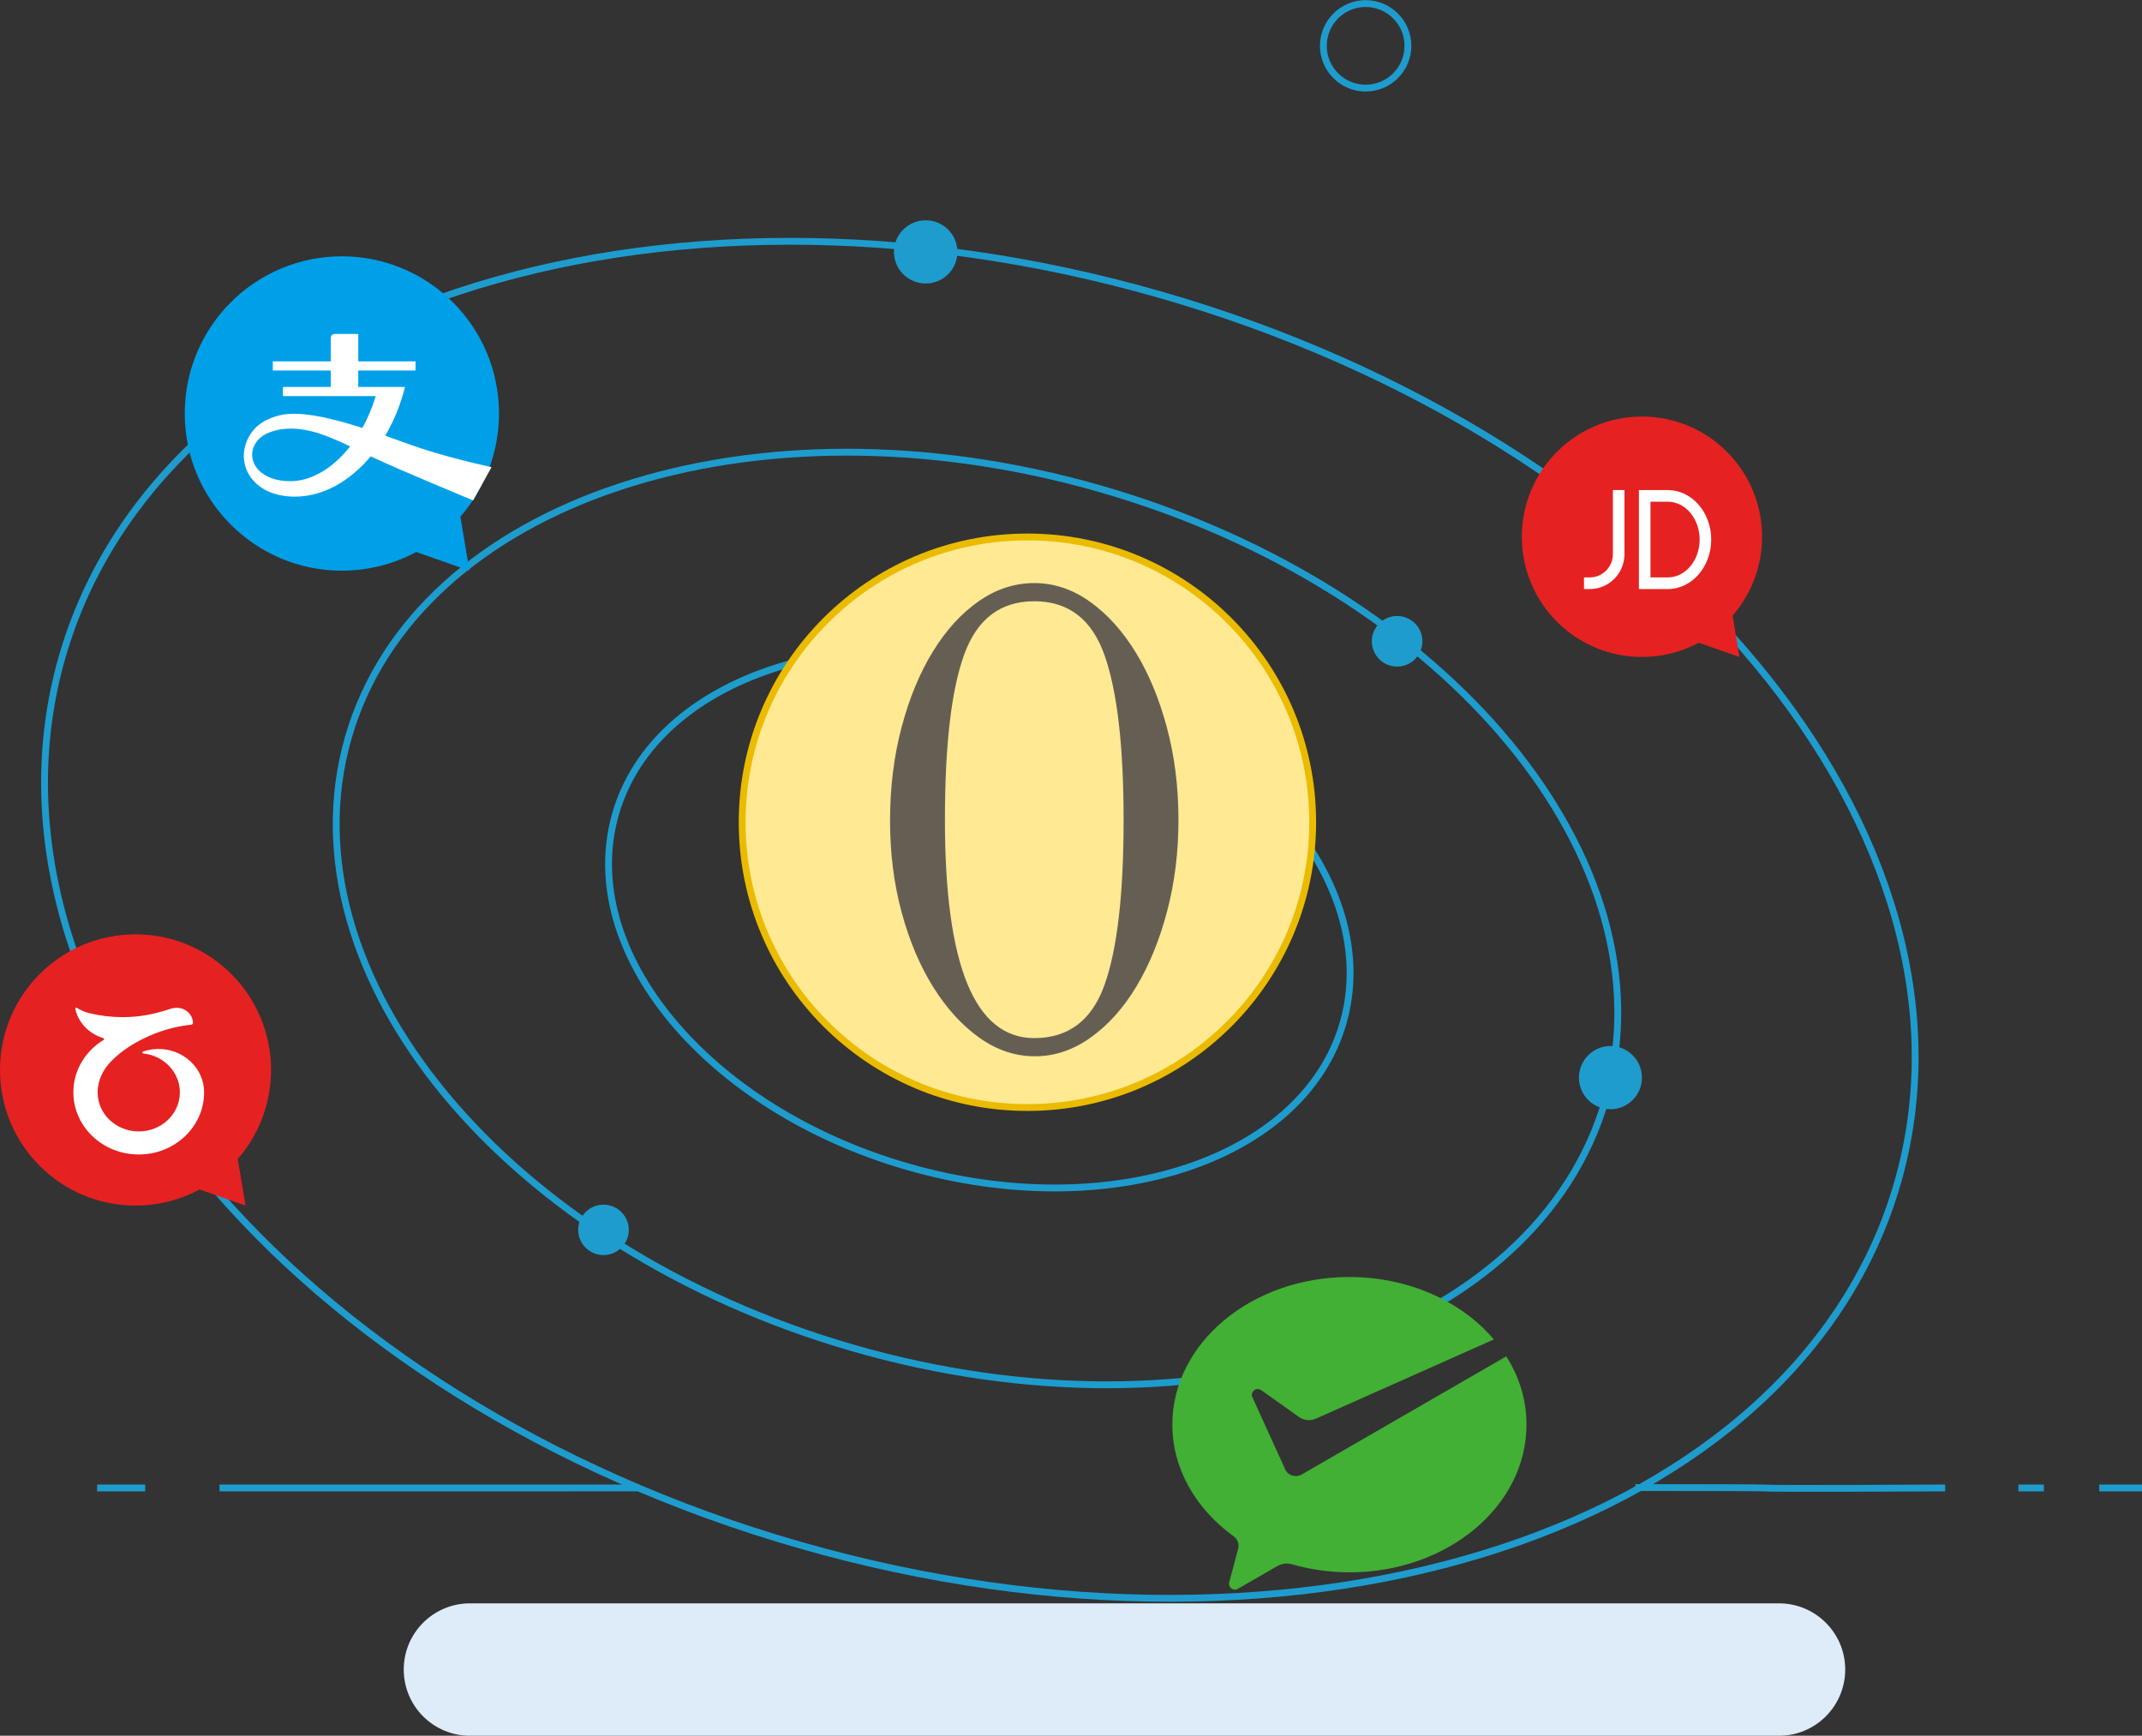 <?xml version="1.0" encoding="utf-8"?>
<!-- Generator: Adobe Illustrator 17.0.0, SVG Export Plug-In . SVG Version: 6.00 Build 0)  -->
<!DOCTYPE svg PUBLIC "-//W3C//DTD SVG 1.1//EN" "http://www.w3.org/Graphics/SVG/1.1/DTD/svg11.dtd">
<svg version="1.1" id="图层_1" xmlns="http://www.w3.org/2000/svg" xmlns:xlink="http://www.w3.org/1999/xlink" x="0px" y="0px"
	 width="313.498px" height="254.021px" viewBox="0 0 313.498 254.021" enable-background="new 0 0 313.498 254.021"
	 xml:space="preserve">
<rect x="0" y="0" width="313.498" height="254.021" fill="#333333" stroke="none"/>
<g>
	<path fill="#FFFFFF" d="M17.481,159.661c-0.055,0.05-0.087,0.122-0.087,0.2c0,0.078,0.034,0.148,0.087,0.2l2.605,2.479
		c0.055,0.052,0.127,0.082,0.212,0.082c0.083,0,0.157-0.032,0.21-0.082l2.607-2.479c0.053-0.05,0.085-0.122,0.085-0.2
		c0-0.078-0.032-0.148-0.085-0.2l-2.607-2.479c-0.053-0.049-0.127-0.082-0.21-0.082s-0.157,0.032-0.212,0.082L17.481,159.661
		L17.481,159.661z"/>
	<g>
		<path fill="#1E9CCE" d="M199.872,13.396c-3.688,0-6.688-3-6.688-6.688s3-6.688,6.688-6.688s6.688,3,6.688,6.688
			S203.56,13.396,199.872,13.396z M199.872,1.021c-3.136,0-5.688,2.551-5.688,5.688s2.552,5.688,5.688,5.688
			s5.688-2.551,5.688-5.688S203.008,1.021,199.872,1.021z"/>
	</g>
	<path fill-rule="evenodd" clip-rule="evenodd" fill="#1E9CCE" d="M204.481,90.146c2.045,0,3.703,1.658,3.703,3.703
		c0,2.045-1.658,3.703-3.703,3.703s-3.703-1.658-3.703-3.703C200.778,91.804,202.436,90.146,204.481,90.146z"/>
	<path fill-rule="evenodd" clip-rule="evenodd" fill="#1E9CCE" d="M235.7,153.083c2.546,0,4.609,2.071,4.609,4.625
		c0,2.555-2.064,4.625-4.609,4.625c-2.546,0-4.609-2.071-4.609-4.625C231.091,155.154,233.154,153.083,235.7,153.083z"/>
	<path fill-rule="evenodd" clip-rule="evenodd" fill="#1E9CCE" d="M135.481,32.24c2.563,0,4.641,2.07,4.641,4.625
		c0,2.554-2.078,4.625-4.641,4.625c-2.563,0-4.641-2.071-4.641-4.625C130.841,34.31,132.918,32.24,135.481,32.24z"/>
	<path fill-rule="evenodd" clip-rule="evenodd" fill="#1E9CCE" d="M88.325,176.302c2.045,0,3.703,1.651,3.703,3.687
		c0,2.037-1.658,3.688-3.703,3.688c-2.045,0-3.703-1.651-3.703-3.688C84.622,177.953,86.28,176.302,88.325,176.302z"/>
	<path fill-rule="evenodd" clip-rule="evenodd" fill="none" stroke="#1E9CCE" stroke-miterlimit="10" d="M153.767,98.078
		c29.406,8.444,48.572,31.56,42.809,51.63c-5.763,20.071-34.273,29.498-63.678,21.054c-29.406-8.443-48.572-31.559-42.809-51.631
		C95.852,99.06,124.362,89.634,153.767,98.078z"/>
	<path fill-rule="evenodd" clip-rule="evenodd" fill="none" stroke="#1E9CCE" stroke-miterlimit="10" d="M161.024,71.532
		c50.82,14.611,83.944,54.611,73.984,89.343c-9.96,34.732-59.232,51.043-110.052,36.432c-50.82-14.611-83.944-54.611-73.984-89.343
		C60.932,73.232,110.204,56.921,161.024,71.532z"/>
	<path fill-rule="evenodd" clip-rule="evenodd" fill="#DEECF9" d="M68.778,234.646h191.594c5.35,0,9.688,4.337,9.688,9.687
		c0,5.35-4.337,9.688-9.688,9.688H68.778c-5.35,0-9.688-4.337-9.688-9.688C59.091,238.983,63.428,234.646,68.778,234.646z"/>
	<path fill-rule="evenodd" clip-rule="evenodd" fill="none" stroke="#1E9CCE" stroke-miterlimit="10" d="M14.219,217.757
		c0,0,2.505,0,7.03,0 M32.123,217.757c1.714,0,3.535,0,5.454,0c2.303,0,4.748,0,7.323,0c3.667,0,23.064,0,27.219,0
		c3.534,0,7.231,0,11.068,0c4.349,0,5.195-0.001,10.426-0.003 M239.356,217.699c12.315,0.007,18.15,0.024,18.594,0.059
		c1.786,0.139,23.232,0,26.742,0 M295.411,217.757c1.305,0,2.549,0,3.729,0 M307.239,217.757c4.038,0,6.26,0,6.26,0"/>
	<path fill-rule="evenodd" clip-rule="evenodd" fill="none" stroke="#1E9CCE" stroke-miterlimit="10" d="M169.731,43.105
		c74.177,21.26,122.524,79.464,107.987,130.002c-14.537,50.538-86.454,74.272-160.631,53.012
		C42.911,204.859-5.437,146.655,9.101,96.117C23.638,45.579,95.555,21.845,169.731,43.105z"/>
	<path fill-rule="evenodd" clip-rule="evenodd" fill="#FFE993" stroke="#EBBB00" stroke-miterlimit="10" d="M150.372,78.583
		c23.058,0,41.75,18.692,41.75,41.75c0,23.058-18.692,41.75-41.75,41.75s-41.75-18.692-41.75-41.75
		C108.622,97.276,127.314,78.583,150.372,78.583z"/>
	<g>
		<path fill="#655F53" d="M143.238,87.992c-2.54,1.773-4.771,4.22-6.692,7.34c-1.922,3.121-3.449,6.808-4.582,11.063
			c-1.133,4.255-1.699,8.829-1.699,13.723c0,4.752,0.566,9.22,1.699,13.403c1.132,4.185,2.677,7.837,4.633,10.957
			c1.956,3.122,4.203,5.585,6.744,7.393c2.538,1.808,5.251,2.713,8.133,2.713s5.611-0.921,8.185-2.766
			c2.574-1.843,4.803-4.343,6.692-7.5c1.887-3.155,3.38-6.825,4.479-11.01c1.097-4.184,1.647-8.617,1.647-13.297
			c0-4.822-0.566-9.343-1.699-13.563c-1.132-4.218-2.661-7.888-4.581-11.01c-1.922-3.12-4.154-5.585-6.692-7.393
			c-2.54-1.808-5.251-2.713-8.134-2.713C148.489,85.333,145.777,86.22,143.238,87.992z M138.297,120.011
			c0-10.992,0.943-19.076,2.831-24.254c1.887-5.176,5.302-7.766,10.244-7.766c5.01,0,8.442,2.643,10.296,7.925
			c1.853,5.284,2.78,13.315,2.78,24.094c0,10.85-0.927,18.882-2.78,24.094c-1.853,5.212-5.286,7.819-10.296,7.819
			C142.655,151.924,138.297,141.286,138.297,120.011L138.297,120.011z"/>
	</g>
	<path id="path-1_1_" fill="#42AF35" d="M190.429,215.821c-0.231,0.132-0.494,0.198-0.791,0.198c-0.659,0-1.219-0.363-1.516-0.891
		l-0.099-0.264l-4.712-10.359c-0.066-0.099-0.099-0.231-0.099-0.363c0-0.462,0.395-0.858,0.857-0.858
		c0.198,0,0.362,0.066,0.527,0.165l5.569,3.959c0.395,0.264,0.89,0.429,1.417,0.429c0.297,0,0.593-0.066,0.89-0.165l26.163-11.646
		c-4.679-5.542-12.423-9.138-21.155-9.138c-14.301,0-25.9,9.666-25.9,21.609c0,6.499,3.493,12.371,8.963,16.33
		c0.428,0.297,0.725,0.825,0.725,1.419c0,0.198-0.033,0.363-0.099,0.561c-0.428,1.617-1.12,4.223-1.153,4.355
		c-0.066,0.198-0.132,0.429-0.132,0.627c0,0.462,0.395,0.858,0.857,0.858c0.198,0,0.329-0.066,0.494-0.165l5.668-3.266
		c0.428-0.231,0.89-0.396,1.384-0.396c0.264,0,0.527,0.033,0.758,0.099c2.636,0.759,5.503,1.188,8.468,1.188
		c14.301,0,25.9-9.666,25.9-21.609c0-3.629-1.054-7.027-2.966-9.996l-29.821,17.221L190.429,215.821L190.429,215.821z"/>
	<g>
		<path fill-rule="evenodd" clip-rule="evenodd" fill="#00A0E9" d="M50.033,37.513c12.7,0,22.995,10.297,22.995,22.999
			c0,5.651-2.038,10.826-5.418,14.831c-0.075,0.089-0.228,0.267-0.228,0.267l1.319,7.902l-7.786-2.732c0,0-0.145,0.078-0.219,0.116
			c-3.187,1.671-6.814,2.617-10.662,2.617c-12.7,0-22.995-10.297-22.995-23C27.038,47.811,37.333,37.513,50.033,37.513z"/>
		<path fill="#FFFFFF" d="M61.713,65.643c-1.39-0.453-3.255-1.147-5.332-1.88c1.248-2.114,2.243-4.521,2.898-7.136h-6.846v-2.404
			h8.386v-1.341h-8.386v-4.007H49.01c-0.6,0-0.6,0.578-0.6,0.578v3.429h-8.482v1.341h8.482v2.404h-7.003v1.342H54.99
			c-0.498,1.669-1.165,3.236-1.957,4.659c-4.407-1.417-9.111-2.566-12.065-1.859c-1.889,0.454-3.105,1.264-3.821,2.112
			c-3.281,3.892-0.928,9.802,6.001,9.802c4.098,0,8.045-2.227,11.104-5.896c4.563,2.138,14.988,6.444,14.988,6.444l2.705-4.871
			C71.946,68.36,66.714,67.275,61.713,65.643 M42.502,70.419c-5.403,0-7.002-4.149-4.331-6.419c0.89-0.767,2.519-1.141,3.387-1.225
			c3.209-0.31,6.181,0.884,9.688,2.553C48.781,68.462,45.643,70.419,42.502,70.419"/>
	</g>
	<path fill-rule="evenodd" clip-rule="evenodd" fill="#E62121" d="M19.835,136.737c10.954,0,19.835,8.886,19.835,19.848
		c0,4.877-1.758,9.343-4.674,12.798c-0.065,0.077-0.197,0.23-0.197,0.23l1.137,6.82l-6.716-2.358c0,0-0.125,0.067-0.188,0.1
		c-2.749,1.442-5.877,2.258-9.197,2.258C8.88,176.433,0,167.547,0,156.585C0,145.623,8.88,136.737,19.835,136.737z"/>
	<path fill="#FFFFFF" d="M23.197,153.514c-0.786,0-1.54,0.13-2.241,0.366l-0.002,0.002c-0.066,0.02-0.11,0.078-0.11,0.144
		c0,0.076,0.059,0.14,0.138,0.15l0,0c3.005,0.32,5.343,2.743,5.343,5.684c0,3.161-2.694,5.722-6.019,5.722
		c-3.325,0-6.019-2.561-6.019-5.722c0-1.768,0.851-3.416,1.974-4.529c1.605-1.688,3.829-3.017,6.135-3.962
		c0.18-0.072,0.392-0.156,0.494-0.196c0.008-0.002,0.017-0.006,0.023-0.008c1.601-0.603,3.302-1.017,5.074-1.205
		c0.148-0.014,0.263-0.133,0.263-0.28l0,0c-0.049-1.223-1.097-2.192-2.395-2.192c-0.303,0-0.574,0.05-0.871,0.142
		c-2.482,0.817-4.551,1.225-7.027,1.225c-1.675,0-3.295-0.2-4.848-0.573h-0.004c-0.665-0.16-1.285-0.425-1.84-0.777
		c-0.025-0.016-0.055-0.026-0.087-0.026c-0.089,0-0.159,0.068-0.159,0.152c0,0.012,0.002,0.022,0.004,0.034
		c0.455,2.024,2.037,3.652,4.092,4.259c0.065,0.02,0.112,0.076,0.112,0.144c0,0.054-0.03,0.1-0.072,0.128
		c-2.656,1.616-4.416,4.445-4.416,7.663c0,5.023,4.282,9.096,9.569,9.096c5.284,0,9.566-4.071,9.566-9.096
		C29.874,156.357,26.884,153.514,23.197,153.514L23.197,153.514z"/>
	<path fill-rule="evenodd" clip-rule="evenodd" fill="#E62121" d="M240.312,60.96c9.71,0,17.581,7.877,17.581,17.593
		c0,4.323-1.558,8.281-4.143,11.344c-0.058,0.068-0.175,0.204-0.175,0.204l1.008,6.045l-5.953-2.09c0,0-0.111,0.06-0.167,0.089
		c-2.436,1.278-5.21,2.001-8.151,2.001c-9.71,0-17.581-7.877-17.581-17.593C222.731,68.837,230.603,60.96,240.312,60.96z"/>
	<path fill="#FFFFFF" d="M244.1,86.207h-2.539h-1.693v-1.704V73.425v-1.704h1.693h2.539c3.505,0,6.348,3.243,6.348,7.243
		C250.448,82.964,247.606,86.207,244.1,86.207L244.1,86.207z M244.1,73.425h-2.539v11.077h2.539c2.571,0,4.655-2.48,4.655-5.538
		S246.671,73.425,244.1,73.425L244.1,73.425z M232.674,86.207h-0.846v-1.704h0.846c1.87,0,3.386-1.526,3.386-3.409v-9.372h1.693
		v9.372C237.752,83.917,235.479,86.207,232.674,86.207L232.674,86.207z M232.674,86.207"/>
</g>
</svg>
